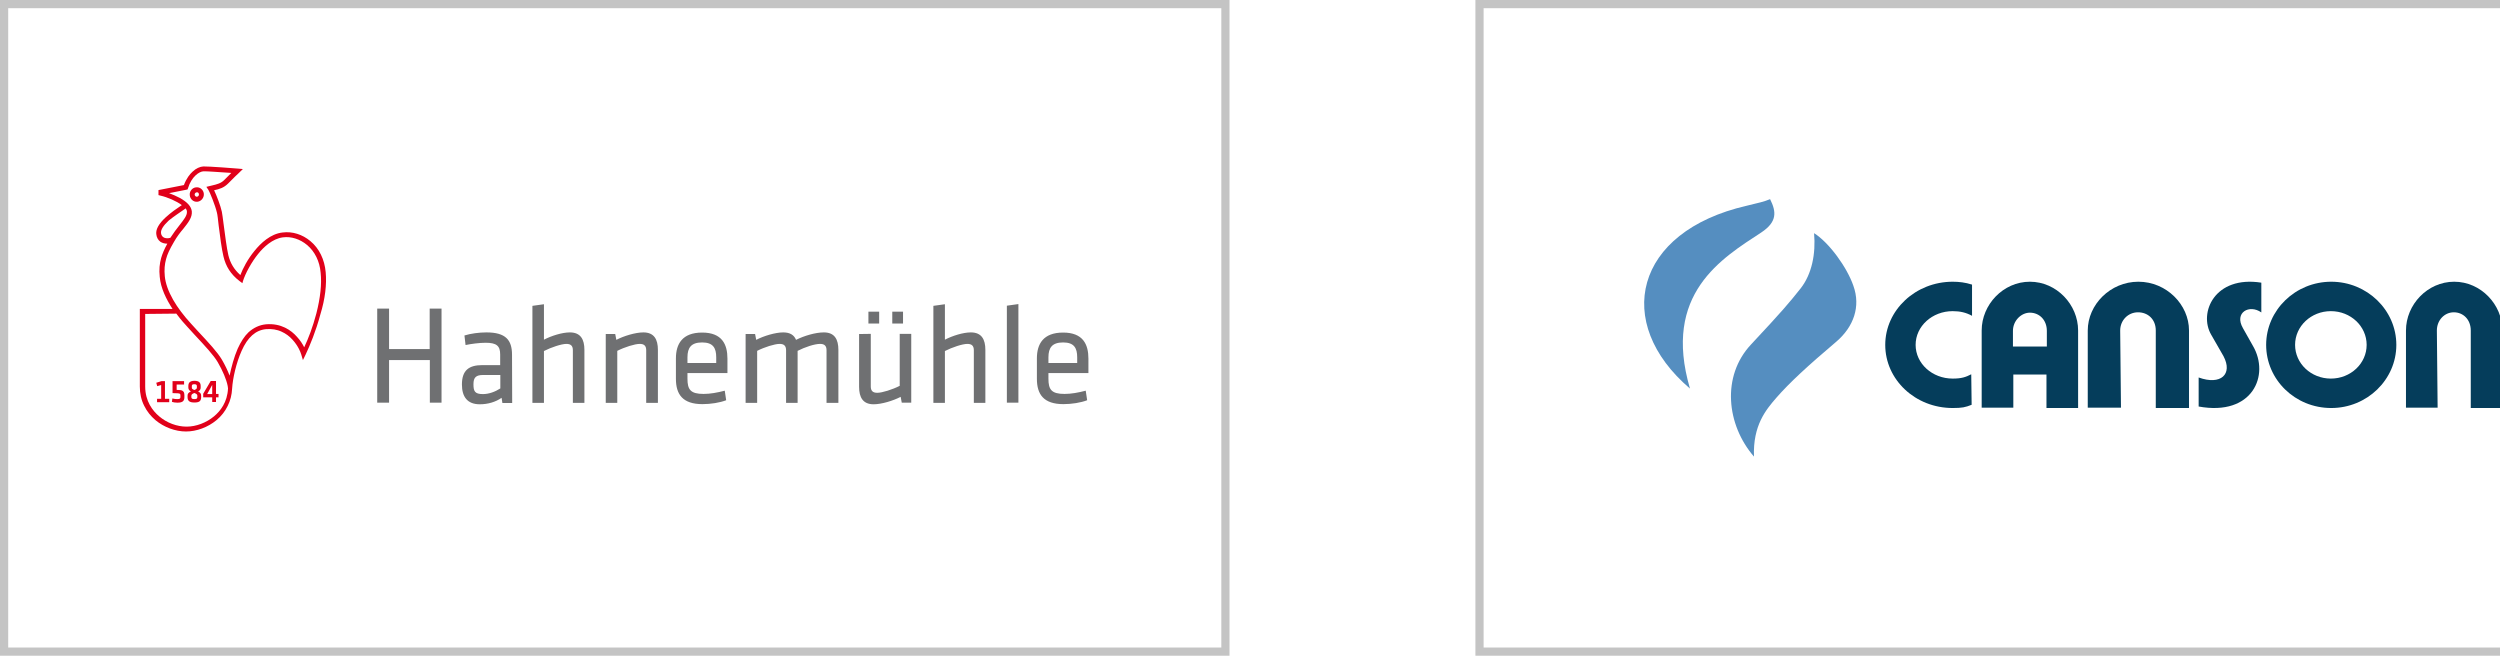 <svg width="305" height="80" viewBox="0 0 305 80" fill="none" xmlns="http://www.w3.org/2000/svg">
<rect x="180.5" y="0.5" width="149" height="79" stroke="#C4C4C4"/>
<path fill-rule="evenodd" clip-rule="evenodd" d="M221.316 28.445C223.126 29.573 225.344 32.611 226.113 34.869C227.019 37.386 226.159 39.86 224.031 41.683C220.547 44.635 218.329 46.675 216.7 48.542C215.432 50.017 213.848 51.884 213.984 55.704C210.635 51.84 210.002 45.894 213.622 42.031C217.514 37.864 218.238 36.995 219.687 35.172C221.044 33.436 221.542 30.962 221.316 28.445Z" fill="#558EC0"/>
<path fill-rule="evenodd" clip-rule="evenodd" d="M206.177 47.407C196.771 39.392 199.341 28.259 213.105 25.098C214.573 24.742 215.216 24.608 215.95 24.296C216.73 25.855 216.822 27.057 214.895 28.349C210.077 31.51 202.782 35.83 206.177 47.407Z" fill="#558EC0"/>
<path fill-rule="evenodd" clip-rule="evenodd" d="M240.54 49.384C239.77 49.69 239.385 49.778 238.23 49.778C233.658 49.778 230 46.32 230 42.074C230 37.828 233.706 34.37 238.23 34.37C239 34.37 239.77 34.458 240.588 34.721V38.529C239.866 38.135 239.144 37.96 238.23 37.96C235.727 37.96 233.706 39.798 233.706 42.074C233.706 44.35 235.727 46.188 238.23 46.188C239.289 46.188 239.818 46.014 240.492 45.663L240.54 49.384Z" fill="#053D5B"/>
<path fill-rule="evenodd" clip-rule="evenodd" d="M292.353 42.074C292.353 46.32 288.777 49.778 284.412 49.778C280 49.778 276.47 46.32 276.47 42.074C276.47 37.828 280.046 34.37 284.412 34.37C288.777 34.37 292.353 37.828 292.353 42.074ZM284.365 37.96C281.95 37.96 280 39.798 280 42.074C280 44.35 281.95 46.188 284.365 46.188C286.78 46.188 288.731 44.35 288.731 42.074C288.731 39.798 286.78 37.96 284.365 37.96Z" fill="#053D5B"/>
<path fill-rule="evenodd" clip-rule="evenodd" d="M258.759 49.733H254.706V40.32C254.706 37.168 257.456 34.37 260.882 34.37C264.308 34.37 267.059 37.168 267.059 40.32V49.778H263.005V40.32C263.005 38.944 262.04 38.1 260.834 38.1C259.628 38.1 258.663 39.077 258.663 40.32L258.759 49.733Z" fill="#053D5B"/>
<path fill-rule="evenodd" clip-rule="evenodd" d="M297.39 49.733H293.529V40.32C293.529 37.168 296.149 34.37 299.412 34.37C302.675 34.37 305.294 37.168 305.294 40.32V49.778H301.434V40.32C301.434 38.988 300.515 38.1 299.366 38.1C298.217 38.1 297.298 39.077 297.298 40.32L297.39 49.733Z" fill="#053D5B"/>
<path fill-rule="evenodd" clip-rule="evenodd" d="M245.625 45.737V49.733H241.765V40.32C241.765 37.168 244.384 34.37 247.647 34.37C250.91 34.37 253.529 37.168 253.529 40.32V49.778H249.669V45.693H245.625V45.737ZM249.715 42.23V40.365C249.715 39.032 248.796 38.145 247.647 38.145C246.59 38.145 245.579 39.121 245.579 40.365V42.274H249.715V42.23Z" fill="#053D5B"/>
<path fill-rule="evenodd" clip-rule="evenodd" d="M273.644 40.044L274.856 42.196C276.955 45.783 274.81 50.804 268.235 49.594V46.052C270.94 47.038 272.432 45.648 271.266 43.452C271.266 43.452 270.427 41.972 269.774 40.851C268.188 38.161 270.194 33.588 275.882 34.485V38.117C274.437 37.085 272.525 38.117 273.644 40.044Z" fill="#053D5B"/>
<rect x="0.5" y="0.5" width="149" height="79" stroke="#C4C4C4"/>
<g clip-path="url(#clip0_1_87)">
<path d="M53.867 49.126V37.649H52.421V42.588H47.466V37.649H46.02V49.126H47.466V43.931H52.441V49.126H53.867ZM62.467 43.279C62.467 41.481 61.696 40.553 59.343 40.553C58.456 40.553 57.415 40.691 56.663 40.928L56.798 42.094C57.454 41.956 58.476 41.817 59.247 41.817C60.577 41.817 61.021 42.193 61.021 43.239V44.543H58.861C57.203 44.543 56.355 45.175 56.355 46.913C56.355 48.395 57.01 49.323 58.533 49.323C59.517 49.323 60.462 49.047 61.194 48.533L61.291 49.165H62.486L62.467 43.279ZM61.04 47.388C60.404 47.802 59.633 48.079 58.919 48.079C57.916 48.079 57.762 47.723 57.762 46.874C57.762 46.025 58.09 45.748 58.958 45.748H61.04V47.388ZM71.298 49.126V42.686C71.298 41.402 70.835 40.553 69.524 40.553C68.579 40.553 67.268 40.968 66.362 41.442V37.116L64.954 37.313V49.146H66.362V42.825C67.249 42.37 68.502 41.956 69.1 41.956C69.62 41.956 69.89 42.173 69.89 42.726V49.146H71.298V49.126ZM80.264 49.126V42.686C80.264 41.402 79.801 40.553 78.49 40.553C77.526 40.553 76.099 40.988 75.193 41.462L75.058 40.751H73.901V49.146H75.308V42.805C76.195 42.35 77.449 41.956 78.046 41.956C78.567 41.956 78.837 42.173 78.837 42.726V49.146H80.264V49.126ZM83.87 46.202V45.511H88.748V43.753C88.748 42.015 88.092 40.573 85.663 40.573C83.233 40.573 82.462 41.975 82.462 43.714V46.222C82.462 48.118 83.291 49.304 85.701 49.304C86.723 49.304 87.822 49.126 88.594 48.83L88.42 47.664C87.514 47.901 86.646 48.059 85.836 48.059C84.236 48.059 83.87 47.526 83.87 46.202ZM83.87 43.595C83.87 42.41 84.332 41.778 85.663 41.778C86.993 41.778 87.379 42.449 87.379 43.595V44.286H83.87V43.595ZM102.283 49.126V42.686C102.283 41.402 101.821 40.553 100.51 40.553C99.488 40.553 98.099 40.968 97.116 41.462C96.885 40.889 96.403 40.553 95.554 40.553C94.59 40.553 93.163 40.988 92.257 41.462L92.122 40.751H90.965V49.146H92.373V42.805C93.26 42.35 94.513 41.956 95.111 41.956C95.631 41.956 95.901 42.173 95.901 42.726V49.146H97.309V42.805C98.196 42.35 99.372 41.956 100.047 41.956C100.567 41.956 100.837 42.173 100.837 42.726V49.146H102.283V49.126ZM104.809 40.751V47.19C104.809 48.474 105.272 49.323 106.583 49.323C107.547 49.323 108.974 48.889 109.88 48.415L110.015 49.126H111.172V40.731H109.765V47.072C108.878 47.526 107.624 47.921 107.027 47.921C106.506 47.921 106.236 47.704 106.236 47.151V40.731L104.809 40.751ZM105.947 39.467H107.258V38.025H105.947V39.467ZM108.858 39.467H110.17V38.025H108.858V39.467ZM120.215 49.126V42.686C120.215 41.402 119.753 40.553 118.441 40.553C117.497 40.553 116.185 40.968 115.279 41.442V37.116L113.872 37.313V49.146H115.279V42.825C116.166 42.37 117.419 41.956 118.017 41.956C118.538 41.956 118.808 42.173 118.808 42.726V49.146H120.215V49.126ZM124.245 49.126V37.096L122.838 37.294V49.126H124.245ZM127.909 46.202V45.511H132.787V43.753C132.787 42.015 132.131 40.573 129.702 40.573C127.272 40.573 126.501 41.975 126.501 43.714V46.222C126.501 48.118 127.33 49.304 129.74 49.304C130.762 49.304 131.861 49.126 132.633 48.83L132.459 47.664C131.553 47.901 130.685 48.059 129.875 48.059C128.275 48.059 127.909 47.526 127.909 46.202ZM127.909 43.595C127.909 42.41 128.371 41.778 129.702 41.778C131.032 41.778 131.418 42.449 131.418 43.595V44.286H127.909V43.595Z" fill="#6F7072"/>
<path d="M39.734 33.205C39.599 31.664 38.943 30.301 37.864 29.412C36.9 28.602 35.666 28.207 34.47 28.365C33.005 28.523 31.809 29.669 31.057 30.597C30.209 31.625 29.63 32.751 29.322 33.56C28.57 32.889 28.088 32.099 27.857 31.131C27.664 30.301 27.452 28.662 27.297 27.476C27.182 26.686 27.124 26.054 27.066 25.837C26.912 25.106 26.43 23.862 26.121 23.21C26.796 23.071 27.317 22.894 27.818 22.4C28.319 21.886 29.129 21.096 29.148 21.096L29.63 20.622L28.956 20.563C28.821 20.543 25.389 20.286 24.81 20.306C24.405 20.326 23.904 20.543 23.499 20.938C23.171 21.234 22.747 21.748 22.438 22.578C22.13 22.637 19.334 23.19 19.334 23.19V23.802L19.565 23.862C20.433 24.059 21.532 24.533 22.188 25.027L22.149 25.047C21.59 25.422 20.838 25.936 20.202 26.528C19.392 27.279 19.006 27.951 19.064 28.543C19.103 28.958 19.276 29.274 19.565 29.491C19.797 29.649 20.086 29.728 20.414 29.728C20.028 30.42 19.816 30.953 19.662 31.466C19.469 32.178 19.392 32.889 19.488 33.778C19.604 35.141 20.279 36.504 21.05 37.689H17.059V47.151C17.059 48 17.232 48.81 17.599 49.521C17.927 50.192 18.389 50.765 18.968 51.259C20.009 52.128 21.397 52.642 22.689 52.642C23.981 52.642 25.369 52.128 26.41 51.259C26.989 50.785 27.452 50.192 27.779 49.521C28.107 48.869 28.281 48.158 28.319 47.407C28.396 46.143 28.821 44.267 29.476 42.805C30.209 41.145 31.192 40.276 32.446 40.158C33.12 40.099 33.795 40.197 34.374 40.474C34.856 40.691 35.319 41.027 35.685 41.442C36.36 42.173 36.688 43.002 36.726 43.18V43.16L36.957 43.931L37.285 43.259C37.806 42.153 38.538 40.415 39.078 38.38C39.676 36.444 39.869 34.686 39.734 33.205ZM21.513 38.262L21.648 38.439C22.072 39.012 22.515 39.506 22.882 39.901L23.711 40.81C25.041 42.232 26.083 43.358 26.565 44.188C27.182 45.254 27.625 46.301 27.779 47.091C27.799 47.17 27.818 47.328 27.818 47.388C27.741 49.086 26.873 50.153 26.121 50.785C25.176 51.575 23.923 52.049 22.766 52.049C21.59 52.049 20.356 51.595 19.411 50.785C18.64 50.133 17.714 48.968 17.714 47.151V38.301L21.513 38.262ZM22.515 25.521L22.651 25.422C22.747 25.56 22.805 25.679 22.805 25.817C22.843 26.291 22.419 26.805 21.898 27.476C21.551 27.911 21.166 28.424 20.78 29.017C20.414 29.116 20.105 29.076 19.893 28.918C19.758 28.8 19.662 28.642 19.643 28.424C19.604 28.029 19.932 27.516 20.587 26.904C21.224 26.39 21.976 25.896 22.515 25.521ZM38.596 38.242C38.172 39.862 37.613 41.323 37.112 42.37C36.919 41.975 36.63 41.521 36.225 41.086C35.531 40.296 34.297 39.407 32.446 39.565C31.655 39.644 30.942 39.98 30.325 40.533C29.823 41.007 29.38 41.699 28.994 42.548C28.551 43.575 28.242 44.741 28.011 45.827C27.779 45.215 27.471 44.563 27.066 43.871C26.545 42.983 25.485 41.837 24.135 40.395L23.306 39.486C22.419 38.518 21.667 37.531 21.127 36.583C20.529 35.536 20.183 34.548 20.105 33.699C20.028 32.889 20.086 32.257 20.26 31.605C20.414 31.012 20.703 30.4 21.224 29.511C21.59 28.859 21.995 28.346 22.381 27.891C22.998 27.121 23.46 26.509 23.402 25.797C23.345 25.205 22.863 24.652 21.918 24.138C21.513 23.921 21.05 23.723 20.626 23.565C21.532 23.387 22.708 23.151 22.708 23.151L22.882 23.111L22.94 22.953C23.364 21.55 24.309 20.918 24.829 20.899C25.196 20.879 26.95 21.017 28.223 21.096C27.953 21.353 27.625 21.689 27.375 21.945C26.97 22.36 26.507 22.479 25.832 22.637L25.176 22.795L25.427 23.17C25.562 23.368 26.256 25.027 26.468 25.955C26.526 26.153 26.603 26.805 26.68 27.536C26.835 28.8 27.047 30.4 27.259 31.269C27.548 32.513 28.165 33.481 29.226 34.291L29.573 34.548L29.63 34.331C29.92 33.363 30.71 31.941 31.482 30.992C32.156 30.143 33.255 29.116 34.509 28.958C35.531 28.82 36.61 29.175 37.459 29.886C38.404 30.676 39.001 31.881 39.117 33.264C39.271 34.666 39.078 36.346 38.596 38.242ZM24.868 23.644C24.829 23.17 24.405 22.795 23.923 22.854C23.46 22.894 23.094 23.328 23.152 23.822C23.19 24.296 23.615 24.671 24.097 24.612C24.559 24.553 24.906 24.118 24.868 23.644ZM24.27 23.703C24.289 23.842 24.174 23.98 24.039 24C23.904 24.02 23.769 23.901 23.75 23.763C23.73 23.625 23.846 23.486 23.981 23.466C24.135 23.427 24.251 23.526 24.27 23.703ZM22.014 48.257V48.395C22.014 48.592 21.995 48.691 21.629 48.691C21.455 48.691 21.224 48.671 21.031 48.612L20.973 49.027C21.146 49.086 21.378 49.126 21.648 49.126C22.342 49.126 22.496 48.869 22.496 48.434V48.197C22.496 47.842 22.361 47.605 21.898 47.585C21.764 47.585 21.686 47.565 21.551 47.565V46.913H22.458V46.499H21.05V47.96C21.243 47.96 21.397 47.96 21.667 47.98C21.976 48 22.014 48.059 22.014 48.257ZM19.141 49.066H20.645V48.652H20.125V46.499H19.7L19.064 46.696L19.18 47.111L19.662 46.973V48.652H19.16V49.066H19.141ZM22.882 48.276V48.434C22.882 48.889 23.094 49.106 23.711 49.106C24.328 49.106 24.54 48.928 24.54 48.434V48.276C24.54 48.059 24.463 47.901 24.174 47.763C24.424 47.624 24.482 47.467 24.482 47.269V47.091C24.482 46.696 24.289 46.459 23.73 46.459C23.171 46.459 22.978 46.696 22.978 47.091V47.269C22.978 47.467 23.055 47.624 23.287 47.763C22.959 47.901 22.882 48.059 22.882 48.276ZM24.02 47.269C24.02 47.407 23.981 47.467 23.711 47.585C23.441 47.467 23.402 47.427 23.402 47.269V47.111C23.402 46.953 23.46 46.874 23.711 46.874C23.962 46.874 24.02 46.973 24.02 47.111V47.269ZM23.345 48.316C23.345 48.158 23.383 48.079 23.711 47.941C24.039 48.079 24.077 48.138 24.077 48.316V48.434C24.077 48.632 23.981 48.691 23.711 48.691C23.441 48.691 23.345 48.612 23.345 48.434V48.316ZM25.697 46.499L24.791 48.039V48.474H25.89V49.047H26.353V48.474H26.661V48.059H26.353V46.479H25.697V46.499ZM25.273 48.079L25.89 46.953V48.079H25.273Z" fill="#E1001A"/>
</g>
<defs>
<clipPath id="clip0_1_87">
<rect width="115.882" height="32.593" fill="white" transform="translate(17.059 20.148)"/>
</clipPath>
</defs>
</svg>
